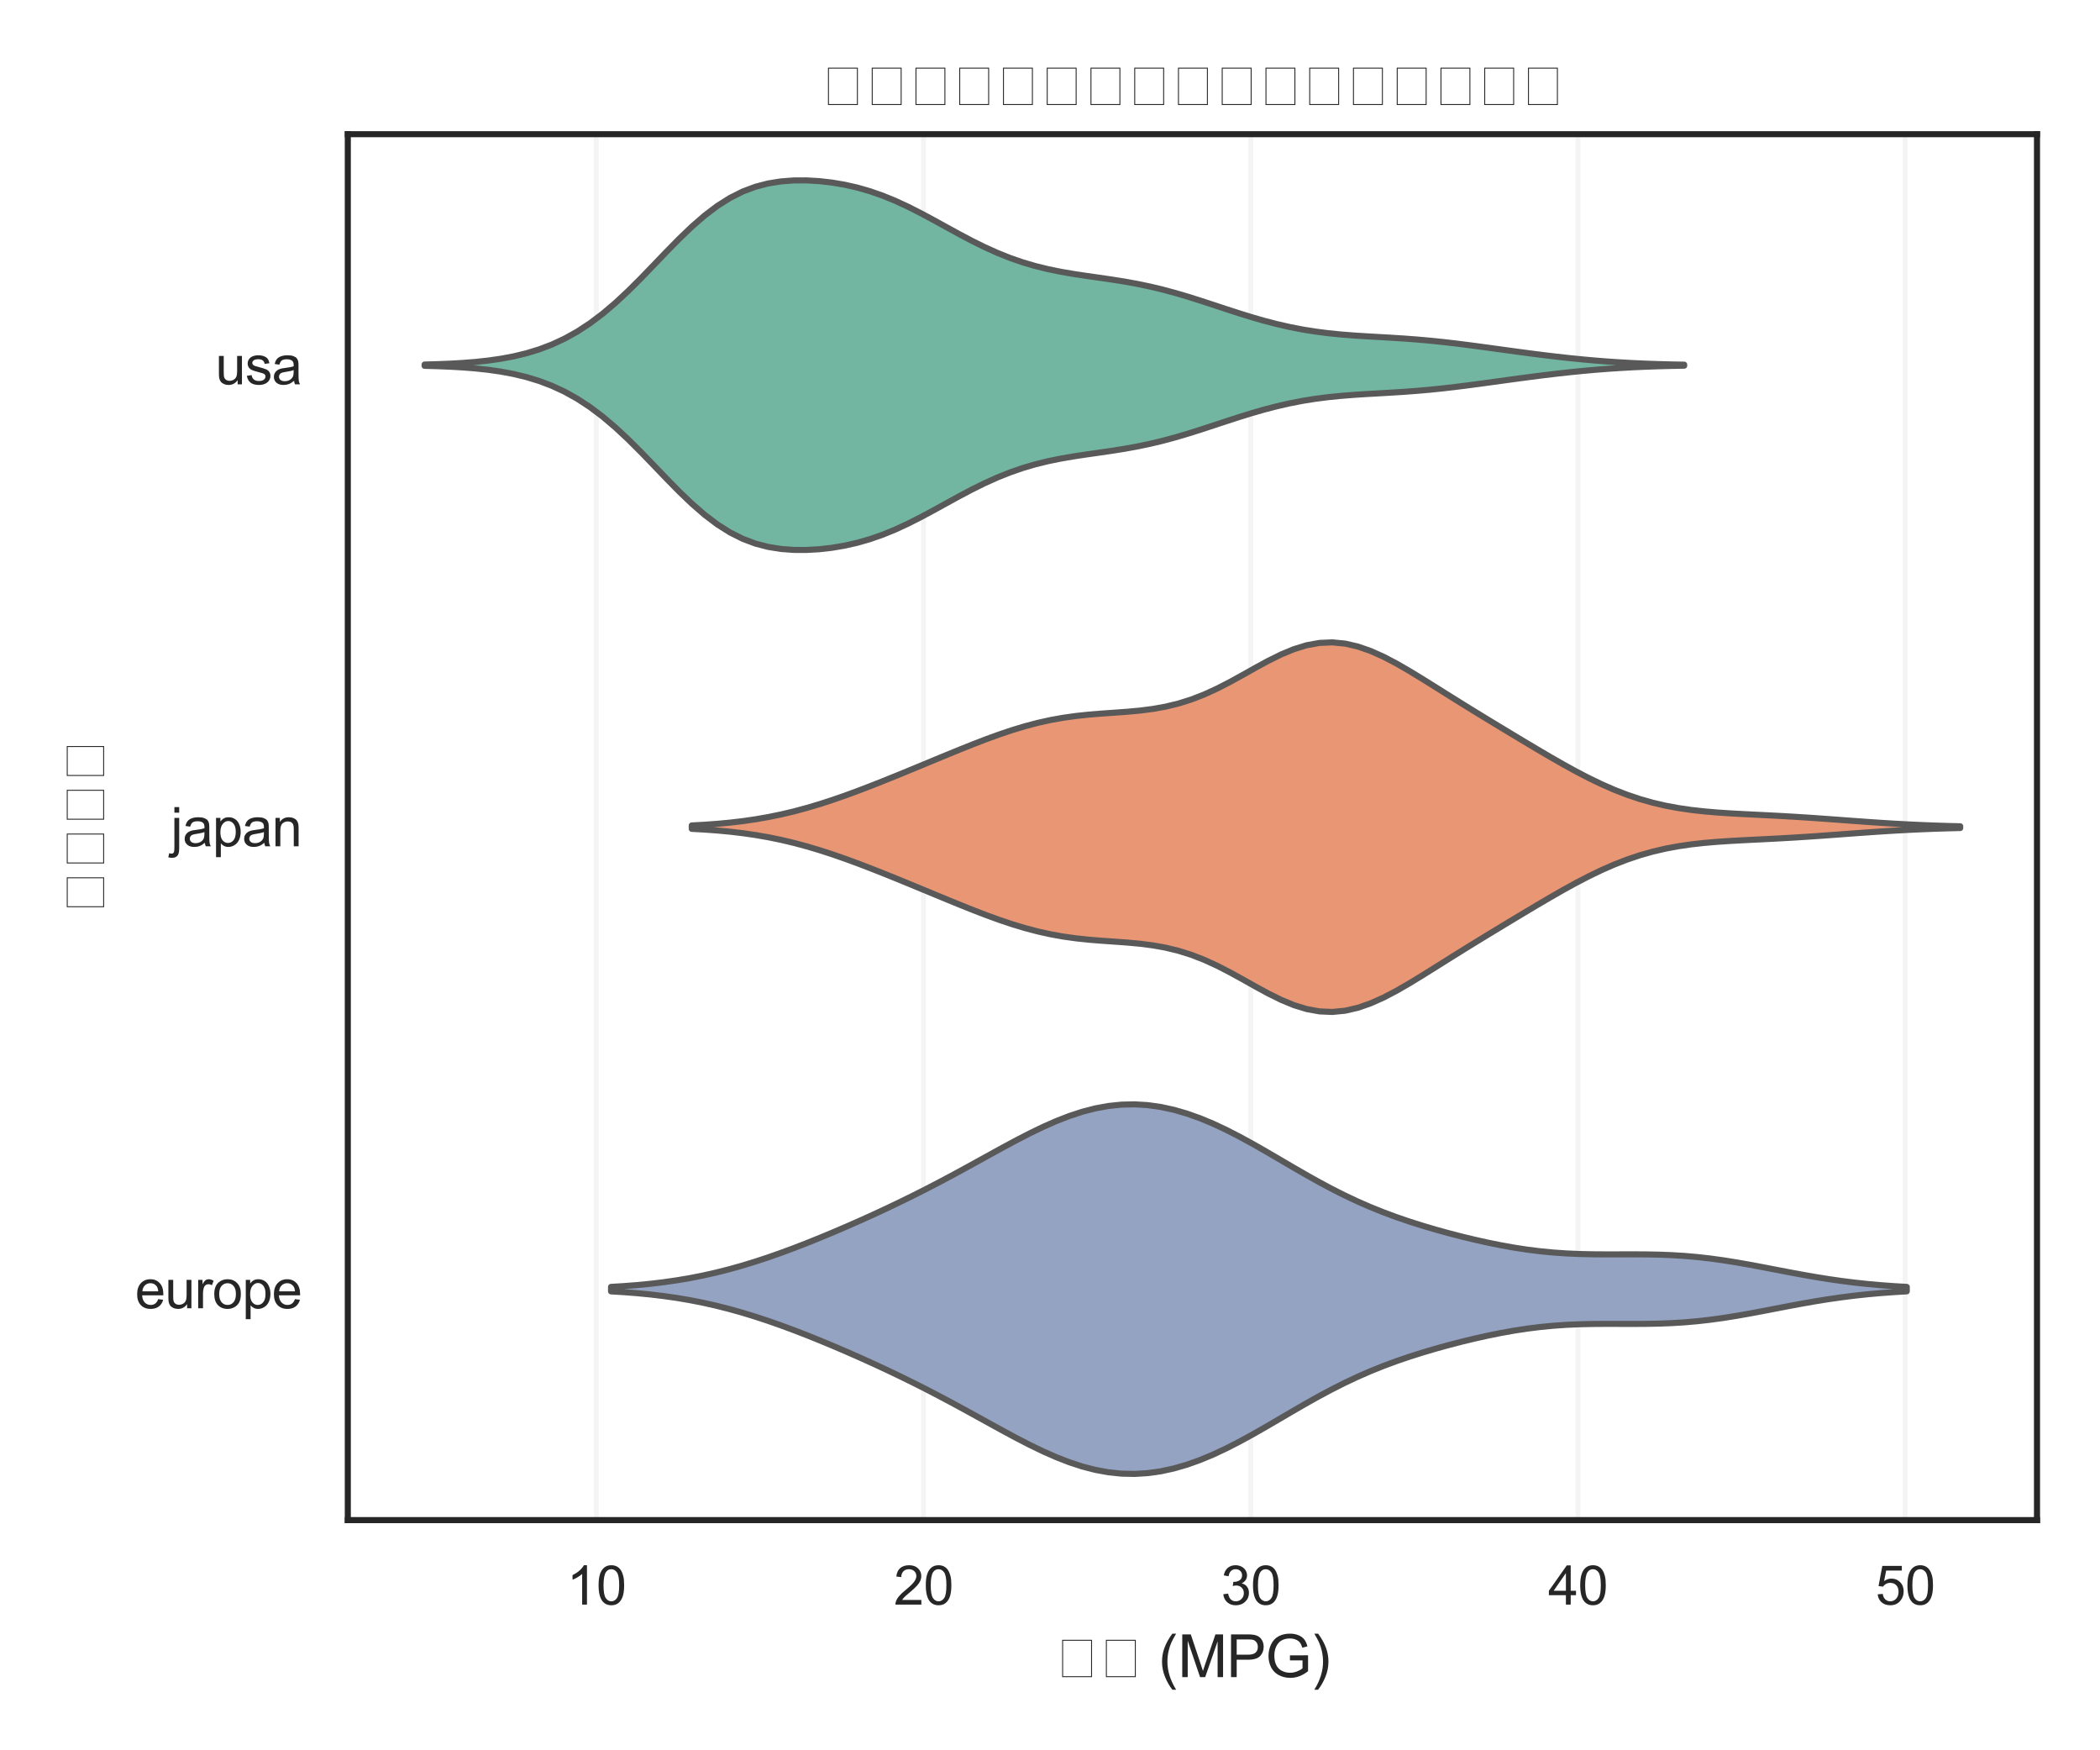 <?xml version="1.0" encoding="utf-8" standalone="no"?>
<!DOCTYPE svg PUBLIC "-//W3C//DTD SVG 1.1//EN"
  "http://www.w3.org/Graphics/SVG/1.1/DTD/svg11.dtd">
<svg xmlns:xlink="http://www.w3.org/1999/xlink" width="432pt" height="360pt" viewBox="0 0 432 360" xmlns="http://www.w3.org/2000/svg" version="1.1">
 <defs>
  <style type="text/css">*{stroke-linejoin: round; stroke-linecap: butt}</style>
 </defs>
 <g id="figure_1">
  <g id="patch_1">
   <path d="M 0 360 
L 432 360 
L 432 0 
L 0 0 
z
" style="fill: #ffffff"/>
  </g>
  <g id="axes_1">
   <g id="patch_2">
    <path d="M 71.55 312.66 
L 419.04 312.66 
L 419.04 27.6 
L 71.55 27.6 
z
" style="fill: #ffffff"/>
   </g>
   <g id="matplotlib.axis_1">
    <g id="xtick_1">
     <g id="line2d_1">
      <path d="M 122.669 312.66 
L 122.669 27.6 
" clip-path="url(#p1ea658650f)" style="fill: none; stroke: #cccccc; stroke-opacity: 0.2; stroke-linecap: round"/>
     </g>
     <g id="text_1">
      <!-- 10 -->
      <g style="fill: #262626" transform="translate(116.552 330.034) scale(0.11 -0.11)">
       <defs>
        <path id="ArialMT-31" d="M 2384 0 
L 1822 0 
L 1822 3584 
Q 1619 3391 1289 3197 
Q 959 3003 697 2906 
L 697 3450 
Q 1169 3672 1522 3987 
Q 1875 4303 2022 4600 
L 2384 4600 
L 2384 0 
z
" transform="scale(0.016)"/>
        <path id="ArialMT-30" d="M 266 2259 
Q 266 3072 433 3567 
Q 600 4063 929 4331 
Q 1259 4600 1759 4600 
Q 2128 4600 2406 4451 
Q 2684 4303 2865 4023 
Q 3047 3744 3150 3342 
Q 3253 2941 3253 2259 
Q 3253 1453 3087 958 
Q 2922 463 2592 192 
Q 2263 -78 1759 -78 
Q 1097 -78 719 397 
Q 266 969 266 2259 
z
M 844 2259 
Q 844 1131 1108 757 
Q 1372 384 1759 384 
Q 2147 384 2411 759 
Q 2675 1134 2675 2259 
Q 2675 3391 2411 3762 
Q 2147 4134 1753 4134 
Q 1366 4134 1134 3806 
Q 844 3388 844 2259 
z
" transform="scale(0.016)"/>
       </defs>
       <use xlink:href="#ArialMT-31"/>
       <use xlink:href="#ArialMT-30" transform="translate(55.615 0)"/>
      </g>
     </g>
    </g>
    <g id="xtick_2">
     <g id="line2d_2">
      <path d="M 189.981 312.66 
L 189.981 27.6 
" clip-path="url(#p1ea658650f)" style="fill: none; stroke: #cccccc; stroke-opacity: 0.2; stroke-linecap: round"/>
     </g>
     <g id="text_2">
      <!-- 20 -->
      <g style="fill: #262626" transform="translate(183.864 330.034) scale(0.11 -0.11)">
       <defs>
        <path id="ArialMT-32" d="M 3222 541 
L 3222 0 
L 194 0 
Q 188 203 259 391 
Q 375 700 629 1000 
Q 884 1300 1366 1694 
Q 2113 2306 2375 2664 
Q 2638 3022 2638 3341 
Q 2638 3675 2398 3904 
Q 2159 4134 1775 4134 
Q 1369 4134 1125 3890 
Q 881 3647 878 3216 
L 300 3275 
Q 359 3922 746 4261 
Q 1134 4600 1788 4600 
Q 2447 4600 2831 4234 
Q 3216 3869 3216 3328 
Q 3216 3053 3103 2787 
Q 2991 2522 2730 2228 
Q 2469 1934 1863 1422 
Q 1356 997 1212 845 
Q 1069 694 975 541 
L 3222 541 
z
" transform="scale(0.016)"/>
       </defs>
       <use xlink:href="#ArialMT-32"/>
       <use xlink:href="#ArialMT-30" transform="translate(55.615 0)"/>
      </g>
     </g>
    </g>
    <g id="xtick_3">
     <g id="line2d_3">
      <path d="M 257.293 312.66 
L 257.293 27.6 
" clip-path="url(#p1ea658650f)" style="fill: none; stroke: #cccccc; stroke-opacity: 0.2; stroke-linecap: round"/>
     </g>
     <g id="text_3">
      <!-- 30 -->
      <g style="fill: #262626" transform="translate(251.175 330.034) scale(0.11 -0.11)">
       <defs>
        <path id="ArialMT-33" d="M 269 1209 
L 831 1284 
Q 928 806 1161 595 
Q 1394 384 1728 384 
Q 2125 384 2398 659 
Q 2672 934 2672 1341 
Q 2672 1728 2419 1979 
Q 2166 2231 1775 2231 
Q 1616 2231 1378 2169 
L 1441 2663 
Q 1497 2656 1531 2656 
Q 1891 2656 2178 2843 
Q 2466 3031 2466 3422 
Q 2466 3731 2256 3934 
Q 2047 4138 1716 4138 
Q 1388 4138 1169 3931 
Q 950 3725 888 3313 
L 325 3413 
Q 428 3978 793 4289 
Q 1159 4600 1703 4600 
Q 2078 4600 2393 4439 
Q 2709 4278 2876 4000 
Q 3044 3722 3044 3409 
Q 3044 3113 2884 2869 
Q 2725 2625 2413 2481 
Q 2819 2388 3044 2092 
Q 3269 1797 3269 1353 
Q 3269 753 2831 336 
Q 2394 -81 1725 -81 
Q 1122 -81 723 278 
Q 325 638 269 1209 
z
" transform="scale(0.016)"/>
       </defs>
       <use xlink:href="#ArialMT-33"/>
       <use xlink:href="#ArialMT-30" transform="translate(55.615 0)"/>
      </g>
     </g>
    </g>
    <g id="xtick_4">
     <g id="line2d_4">
      <path d="M 324.604 312.66 
L 324.604 27.6 
" clip-path="url(#p1ea658650f)" style="fill: none; stroke: #cccccc; stroke-opacity: 0.2; stroke-linecap: round"/>
     </g>
     <g id="text_4">
      <!-- 40 -->
      <g style="fill: #262626" transform="translate(318.487 330.034) scale(0.11 -0.11)">
       <defs>
        <path id="ArialMT-34" d="M 2069 0 
L 2069 1097 
L 81 1097 
L 81 1613 
L 2172 4581 
L 2631 4581 
L 2631 1613 
L 3250 1613 
L 3250 1097 
L 2631 1097 
L 2631 0 
L 2069 0 
z
M 2069 1613 
L 2069 3678 
L 634 1613 
L 2069 1613 
z
" transform="scale(0.016)"/>
       </defs>
       <use xlink:href="#ArialMT-34"/>
       <use xlink:href="#ArialMT-30" transform="translate(55.615 0)"/>
      </g>
     </g>
    </g>
    <g id="xtick_5">
     <g id="line2d_5">
      <path d="M 391.916 312.66 
L 391.916 27.6 
" clip-path="url(#p1ea658650f)" style="fill: none; stroke: #cccccc; stroke-opacity: 0.2; stroke-linecap: round"/>
     </g>
     <g id="text_5">
      <!-- 50 -->
      <g style="fill: #262626" transform="translate(385.799 330.034) scale(0.11 -0.11)">
       <defs>
        <path id="ArialMT-35" d="M 266 1200 
L 856 1250 
Q 922 819 1161 601 
Q 1400 384 1738 384 
Q 2144 384 2425 690 
Q 2706 997 2706 1503 
Q 2706 1984 2436 2262 
Q 2166 2541 1728 2541 
Q 1456 2541 1237 2417 
Q 1019 2294 894 2097 
L 366 2166 
L 809 4519 
L 3088 4519 
L 3088 3981 
L 1259 3981 
L 1013 2750 
Q 1425 3038 1878 3038 
Q 2478 3038 2890 2622 
Q 3303 2206 3303 1553 
Q 3303 931 2941 478 
Q 2500 -78 1738 -78 
Q 1113 -78 717 272 
Q 322 622 266 1200 
z
" transform="scale(0.016)"/>
       </defs>
       <use xlink:href="#ArialMT-35"/>
       <use xlink:href="#ArialMT-30" transform="translate(55.615 0)"/>
      </g>
     </g>
    </g>
    <g id="text_6">
     <!-- 燃費 (MPG) -->
     <g style="fill: #262626" transform="translate(216.966 344.955) scale(0.12 -0.12)">
      <defs>
       <path id="ArialMT-71c3" d="M 800 0 
L 800 4000 
L 4000 4000 
L 4000 0 
L 800 0 
z
M 900 100 
L 3900 100 
L 3900 3900 
L 900 3900 
L 900 100 
z
" transform="scale(0.016)"/>
       <path id="ArialMT-8cbb" d="M 800 0 
L 800 4000 
L 4000 4000 
L 4000 0 
L 800 0 
z
M 900 100 
L 3900 100 
L 3900 3900 
L 900 3900 
L 900 100 
z
" transform="scale(0.016)"/>
       <path id="ArialMT-20" transform="scale(0.016)"/>
       <path id="ArialMT-28" d="M 1497 -1347 
Q 1031 -759 709 28 
Q 388 816 388 1659 
Q 388 2403 628 3084 
Q 909 3875 1497 4659 
L 1900 4659 
Q 1522 4009 1400 3731 
Q 1209 3300 1100 2831 
Q 966 2247 966 1656 
Q 966 153 1900 -1347 
L 1497 -1347 
z
" transform="scale(0.016)"/>
       <path id="ArialMT-4d" d="M 475 0 
L 475 4581 
L 1388 4581 
L 2472 1338 
Q 2622 884 2691 659 
Q 2769 909 2934 1394 
L 4031 4581 
L 4847 4581 
L 4847 0 
L 4263 0 
L 4263 3834 
L 2931 0 
L 2384 0 
L 1059 3900 
L 1059 0 
L 475 0 
z
" transform="scale(0.016)"/>
       <path id="ArialMT-50" d="M 494 0 
L 494 4581 
L 2222 4581 
Q 2678 4581 2919 4538 
Q 3256 4481 3484 4323 
Q 3713 4166 3852 3881 
Q 3991 3597 3991 3256 
Q 3991 2672 3619 2267 
Q 3247 1863 2275 1863 
L 1100 1863 
L 1100 0 
L 494 0 
z
M 1100 2403 
L 2284 2403 
Q 2872 2403 3119 2622 
Q 3366 2841 3366 3238 
Q 3366 3525 3220 3729 
Q 3075 3934 2838 4000 
Q 2684 4041 2272 4041 
L 1100 4041 
L 1100 2403 
z
" transform="scale(0.016)"/>
       <path id="ArialMT-47" d="M 2638 1797 
L 2638 2334 
L 4578 2338 
L 4578 638 
Q 4131 281 3656 101 
Q 3181 -78 2681 -78 
Q 2006 -78 1454 211 
Q 903 500 622 1047 
Q 341 1594 341 2269 
Q 341 2938 620 3517 
Q 900 4097 1425 4378 
Q 1950 4659 2634 4659 
Q 3131 4659 3532 4498 
Q 3934 4338 4162 4050 
Q 4391 3763 4509 3300 
L 3963 3150 
Q 3859 3500 3706 3700 
Q 3553 3900 3268 4020 
Q 2984 4141 2638 4141 
Q 2222 4141 1919 4014 
Q 1616 3888 1430 3681 
Q 1244 3475 1141 3228 
Q 966 2803 966 2306 
Q 966 1694 1177 1281 
Q 1388 869 1791 669 
Q 2194 469 2647 469 
Q 3041 469 3416 620 
Q 3791 772 3984 944 
L 3984 1797 
L 2638 1797 
z
" transform="scale(0.016)"/>
       <path id="ArialMT-29" d="M 791 -1347 
L 388 -1347 
Q 1322 153 1322 1656 
Q 1322 2244 1188 2822 
Q 1081 3291 891 3722 
Q 769 4003 388 4659 
L 791 4659 
Q 1378 3875 1659 3084 
Q 1900 2403 1900 1659 
Q 1900 816 1576 28 
Q 1253 -759 791 -1347 
z
" transform="scale(0.016)"/>
      </defs>
      <use xlink:href="#ArialMT-71c3"/>
      <use xlink:href="#ArialMT-8cbb" transform="translate(75 0)"/>
      <use xlink:href="#ArialMT-20" transform="translate(150 0)"/>
      <use xlink:href="#ArialMT-28" transform="translate(177.783 0)"/>
      <use xlink:href="#ArialMT-4d" transform="translate(211.084 0)"/>
      <use xlink:href="#ArialMT-50" transform="translate(294.385 0)"/>
      <use xlink:href="#ArialMT-47" transform="translate(361.084 0)"/>
      <use xlink:href="#ArialMT-29" transform="translate(438.867 0)"/>
     </g>
    </g>
   </g>
   <g id="matplotlib.axis_2">
    <g id="ytick_1">
     <g id="text_7">
      <!-- usa -->
      <g style="fill: #262626" transform="translate(44.316 79.047) scale(0.11 -0.11)">
       <defs>
        <path id="ArialMT-75" d="M 2597 0 
L 2597 488 
Q 2209 -75 1544 -75 
Q 1250 -75 995 37 
Q 741 150 617 320 
Q 494 491 444 738 
Q 409 903 409 1263 
L 409 3319 
L 972 3319 
L 972 1478 
Q 972 1038 1006 884 
Q 1059 663 1231 536 
Q 1403 409 1656 409 
Q 1909 409 2131 539 
Q 2353 669 2445 892 
Q 2538 1116 2538 1541 
L 2538 3319 
L 3100 3319 
L 3100 0 
L 2597 0 
z
" transform="scale(0.016)"/>
        <path id="ArialMT-73" d="M 197 991 
L 753 1078 
Q 800 744 1014 566 
Q 1228 388 1613 388 
Q 2000 388 2187 545 
Q 2375 703 2375 916 
Q 2375 1106 2209 1216 
Q 2094 1291 1634 1406 
Q 1016 1563 777 1677 
Q 538 1791 414 1992 
Q 291 2194 291 2438 
Q 291 2659 392 2848 
Q 494 3038 669 3163 
Q 800 3259 1026 3326 
Q 1253 3394 1513 3394 
Q 1903 3394 2198 3281 
Q 2494 3169 2634 2976 
Q 2775 2784 2828 2463 
L 2278 2388 
Q 2241 2644 2061 2787 
Q 1881 2931 1553 2931 
Q 1166 2931 1000 2803 
Q 834 2675 834 2503 
Q 834 2394 903 2306 
Q 972 2216 1119 2156 
Q 1203 2125 1616 2013 
Q 2213 1853 2448 1751 
Q 2684 1650 2818 1456 
Q 2953 1263 2953 975 
Q 2953 694 2789 445 
Q 2625 197 2315 61 
Q 2006 -75 1616 -75 
Q 969 -75 630 194 
Q 291 463 197 991 
z
" transform="scale(0.016)"/>
        <path id="ArialMT-61" d="M 2588 409 
Q 2275 144 1986 34 
Q 1697 -75 1366 -75 
Q 819 -75 525 192 
Q 231 459 231 875 
Q 231 1119 342 1320 
Q 453 1522 633 1644 
Q 813 1766 1038 1828 
Q 1203 1872 1538 1913 
Q 2219 1994 2541 2106 
Q 2544 2222 2544 2253 
Q 2544 2597 2384 2738 
Q 2169 2928 1744 2928 
Q 1347 2928 1158 2789 
Q 969 2650 878 2297 
L 328 2372 
Q 403 2725 575 2942 
Q 747 3159 1072 3276 
Q 1397 3394 1825 3394 
Q 2250 3394 2515 3294 
Q 2781 3194 2906 3042 
Q 3031 2891 3081 2659 
Q 3109 2516 3109 2141 
L 3109 1391 
Q 3109 606 3145 398 
Q 3181 191 3288 0 
L 2700 0 
Q 2613 175 2588 409 
z
M 2541 1666 
Q 2234 1541 1622 1453 
Q 1275 1403 1131 1340 
Q 988 1278 909 1158 
Q 831 1038 831 891 
Q 831 666 1001 516 
Q 1172 366 1500 366 
Q 1825 366 2078 508 
Q 2331 650 2450 897 
Q 2541 1088 2541 1459 
L 2541 1666 
z
" transform="scale(0.016)"/>
       </defs>
       <use xlink:href="#ArialMT-75"/>
       <use xlink:href="#ArialMT-73" transform="translate(55.615 0)"/>
       <use xlink:href="#ArialMT-61" transform="translate(105.615 0)"/>
      </g>
     </g>
    </g>
    <g id="ytick_2">
     <g id="text_8">
      <!-- japan -->
      <g style="fill: #262626" transform="translate(35.138 174.067) scale(0.11 -0.11)">
       <defs>
        <path id="ArialMT-6a" d="M 419 3928 
L 419 4581 
L 981 4581 
L 981 3928 
L 419 3928 
z
M -294 -1288 
L -188 -809 
Q -19 -853 78 -853 
Q 250 -853 334 -739 
Q 419 -625 419 -169 
L 419 3319 
L 981 3319 
L 981 -181 
Q 981 -794 822 -1034 
Q 619 -1347 147 -1347 
Q -81 -1347 -294 -1288 
z
" transform="scale(0.016)"/>
        <path id="ArialMT-70" d="M 422 -1272 
L 422 3319 
L 934 3319 
L 934 2888 
Q 1116 3141 1344 3267 
Q 1572 3394 1897 3394 
Q 2322 3394 2647 3175 
Q 2972 2956 3137 2557 
Q 3303 2159 3303 1684 
Q 3303 1175 3120 767 
Q 2938 359 2589 142 
Q 2241 -75 1856 -75 
Q 1575 -75 1351 44 
Q 1128 163 984 344 
L 984 -1272 
L 422 -1272 
z
M 931 1641 
Q 931 1000 1190 694 
Q 1450 388 1819 388 
Q 2194 388 2461 705 
Q 2728 1022 2728 1688 
Q 2728 2322 2467 2637 
Q 2206 2953 1844 2953 
Q 1484 2953 1207 2617 
Q 931 2281 931 1641 
z
" transform="scale(0.016)"/>
        <path id="ArialMT-6e" d="M 422 0 
L 422 3319 
L 928 3319 
L 928 2847 
Q 1294 3394 1984 3394 
Q 2284 3394 2536 3286 
Q 2788 3178 2913 3003 
Q 3038 2828 3088 2588 
Q 3119 2431 3119 2041 
L 3119 0 
L 2556 0 
L 2556 2019 
Q 2556 2363 2490 2533 
Q 2425 2703 2258 2804 
Q 2091 2906 1866 2906 
Q 1506 2906 1245 2678 
Q 984 2450 984 1813 
L 984 0 
L 422 0 
z
" transform="scale(0.016)"/>
       </defs>
       <use xlink:href="#ArialMT-6a"/>
       <use xlink:href="#ArialMT-61" transform="translate(22.217 0)"/>
       <use xlink:href="#ArialMT-70" transform="translate(77.832 0)"/>
       <use xlink:href="#ArialMT-61" transform="translate(133.447 0)"/>
       <use xlink:href="#ArialMT-6e" transform="translate(189.062 0)"/>
      </g>
     </g>
    </g>
    <g id="ytick_3">
     <g id="text_9">
      <!-- europe -->
      <g style="fill: #262626" transform="translate(27.802 269.087) scale(0.11 -0.11)">
       <defs>
        <path id="ArialMT-65" d="M 2694 1069 
L 3275 997 
Q 3138 488 2766 206 
Q 2394 -75 1816 -75 
Q 1088 -75 661 373 
Q 234 822 234 1631 
Q 234 2469 665 2931 
Q 1097 3394 1784 3394 
Q 2450 3394 2872 2941 
Q 3294 2488 3294 1666 
Q 3294 1616 3291 1516 
L 816 1516 
Q 847 969 1125 678 
Q 1403 388 1819 388 
Q 2128 388 2347 550 
Q 2566 713 2694 1069 
z
M 847 1978 
L 2700 1978 
Q 2663 2397 2488 2606 
Q 2219 2931 1791 2931 
Q 1403 2931 1139 2672 
Q 875 2413 847 1978 
z
" transform="scale(0.016)"/>
        <path id="ArialMT-72" d="M 416 0 
L 416 3319 
L 922 3319 
L 922 2816 
Q 1116 3169 1280 3281 
Q 1444 3394 1641 3394 
Q 1925 3394 2219 3213 
L 2025 2691 
Q 1819 2813 1613 2813 
Q 1428 2813 1281 2702 
Q 1134 2591 1072 2394 
Q 978 2094 978 1738 
L 978 0 
L 416 0 
z
" transform="scale(0.016)"/>
        <path id="ArialMT-6f" d="M 213 1659 
Q 213 2581 725 3025 
Q 1153 3394 1769 3394 
Q 2453 3394 2887 2945 
Q 3322 2497 3322 1706 
Q 3322 1066 3130 698 
Q 2938 331 2570 128 
Q 2203 -75 1769 -75 
Q 1072 -75 642 372 
Q 213 819 213 1659 
z
M 791 1659 
Q 791 1022 1069 705 
Q 1347 388 1769 388 
Q 2188 388 2466 706 
Q 2744 1025 2744 1678 
Q 2744 2294 2464 2611 
Q 2184 2928 1769 2928 
Q 1347 2928 1069 2612 
Q 791 2297 791 1659 
z
" transform="scale(0.016)"/>
       </defs>
       <use xlink:href="#ArialMT-65"/>
       <use xlink:href="#ArialMT-75" transform="translate(55.615 0)"/>
       <use xlink:href="#ArialMT-72" transform="translate(111.23 0)"/>
       <use xlink:href="#ArialMT-6f" transform="translate(144.531 0)"/>
       <use xlink:href="#ArialMT-70" transform="translate(200.146 0)"/>
       <use xlink:href="#ArialMT-65" transform="translate(255.762 0)"/>
      </g>
     </g>
    </g>
    <g id="text_10">
     <!-- 生産地域 -->
     <g style="fill: #262626" transform="translate(21.417 188.13) rotate(-90) scale(0.12 -0.12)">
      <defs>
       <path id="ArialMT-751f" d="M 800 0 
L 800 4000 
L 4000 4000 
L 4000 0 
L 800 0 
z
M 900 100 
L 3900 100 
L 3900 3900 
L 900 3900 
L 900 100 
z
" transform="scale(0.016)"/>
       <path id="ArialMT-7523" d="M 800 0 
L 800 4000 
L 4000 4000 
L 4000 0 
L 800 0 
z
M 900 100 
L 3900 100 
L 3900 3900 
L 900 3900 
L 900 100 
z
" transform="scale(0.016)"/>
       <path id="ArialMT-5730" d="M 800 0 
L 800 4000 
L 4000 4000 
L 4000 0 
L 800 0 
z
M 900 100 
L 3900 100 
L 3900 3900 
L 900 3900 
L 900 100 
z
" transform="scale(0.016)"/>
       <path id="ArialMT-57df" d="M 800 0 
L 800 4000 
L 4000 4000 
L 4000 0 
L 800 0 
z
M 900 100 
L 3900 100 
L 3900 3900 
L 900 3900 
L 900 100 
z
" transform="scale(0.016)"/>
      </defs>
      <use xlink:href="#ArialMT-751f"/>
      <use xlink:href="#ArialMT-7523" transform="translate(75 0)"/>
      <use xlink:href="#ArialMT-5730" transform="translate(150 0)"/>
      <use xlink:href="#ArialMT-57df" transform="translate(225 0)"/>
     </g>
    </g>
   </g>
   <g id="FillBetweenPolyCollection_1">
    <defs>
     <path id="m0b9066ff8a" d="M 87.345 -284.757 
L 87.345 -285.023 
L 89.962 -285.096 
L 92.58 -285.201 
L 95.197 -285.351 
L 97.815 -285.558 
L 100.432 -285.84 
L 103.049 -286.215 
L 105.667 -286.706 
L 108.284 -287.337 
L 110.901 -288.135 
L 113.519 -289.128 
L 116.136 -290.341 
L 118.754 -291.797 
L 121.371 -293.51 
L 123.988 -295.483 
L 126.606 -297.704 
L 129.223 -300.143 
L 131.841 -302.75 
L 134.458 -305.46 
L 137.075 -308.19 
L 139.693 -310.854 
L 142.31 -313.364 
L 144.927 -315.642 
L 147.545 -317.628 
L 150.162 -319.285 
L 152.78 -320.6 
L 155.397 -321.585 
L 158.014 -322.267 
L 160.632 -322.687 
L 163.249 -322.885 
L 165.866 -322.898 
L 168.484 -322.75 
L 171.101 -322.455 
L 173.719 -322.015 
L 176.336 -321.423 
L 178.953 -320.672 
L 181.571 -319.759 
L 184.188 -318.689 
L 186.806 -317.477 
L 189.423 -316.15 
L 192.04 -314.745 
L 194.658 -313.304 
L 197.275 -311.871 
L 199.892 -310.488 
L 202.51 -309.191 
L 205.127 -308.009 
L 207.745 -306.959 
L 210.362 -306.051 
L 212.979 -305.281 
L 215.597 -304.638 
L 218.214 -304.105 
L 220.832 -303.655 
L 223.449 -303.259 
L 226.066 -302.886 
L 228.684 -302.506 
L 231.301 -302.091 
L 233.918 -301.618 
L 236.536 -301.072 
L 239.153 -300.447 
L 241.771 -299.742 
L 244.388 -298.97 
L 247.005 -298.145 
L 249.623 -297.288 
L 252.24 -296.424 
L 254.858 -295.576 
L 257.475 -294.766 
L 260.092 -294.013 
L 262.71 -293.333 
L 265.327 -292.736 
L 267.944 -292.227 
L 270.562 -291.808 
L 273.179 -291.472 
L 275.797 -291.208 
L 278.414 -291.001 
L 281.031 -290.832 
L 283.649 -290.682 
L 286.266 -290.531 
L 288.884 -290.363 
L 291.501 -290.167 
L 294.118 -289.936 
L 296.736 -289.668 
L 299.353 -289.367 
L 301.97 -289.039 
L 304.588 -288.692 
L 307.205 -288.335 
L 309.823 -287.975 
L 312.44 -287.619 
L 315.057 -287.272 
L 317.675 -286.941 
L 320.292 -286.629 
L 322.909 -286.34 
L 325.527 -286.077 
L 328.144 -285.842 
L 330.762 -285.637 
L 333.379 -285.463 
L 335.996 -285.318 
L 338.614 -285.202 
L 341.231 -285.112 
L 343.849 -285.043 
L 346.466 -284.993 
L 346.466 -284.787 
L 346.466 -284.787 
L 343.849 -284.737 
L 341.231 -284.668 
L 338.614 -284.578 
L 335.996 -284.462 
L 333.379 -284.317 
L 330.762 -284.143 
L 328.144 -283.938 
L 325.527 -283.703 
L 322.909 -283.44 
L 320.292 -283.151 
L 317.675 -282.839 
L 315.057 -282.508 
L 312.44 -282.161 
L 309.823 -281.805 
L 307.205 -281.445 
L 304.588 -281.088 
L 301.97 -280.741 
L 299.353 -280.413 
L 296.736 -280.112 
L 294.118 -279.844 
L 291.501 -279.613 
L 288.884 -279.417 
L 286.266 -279.249 
L 283.649 -279.098 
L 281.031 -278.948 
L 278.414 -278.779 
L 275.797 -278.572 
L 273.179 -278.308 
L 270.562 -277.972 
L 267.944 -277.553 
L 265.327 -277.044 
L 262.71 -276.447 
L 260.092 -275.767 
L 257.475 -275.014 
L 254.858 -274.204 
L 252.24 -273.356 
L 249.623 -272.492 
L 247.005 -271.635 
L 244.388 -270.81 
L 241.771 -270.038 
L 239.153 -269.333 
L 236.536 -268.708 
L 233.918 -268.162 
L 231.301 -267.689 
L 228.684 -267.274 
L 226.066 -266.894 
L 223.449 -266.521 
L 220.832 -266.125 
L 218.214 -265.675 
L 215.597 -265.142 
L 212.979 -264.499 
L 210.362 -263.729 
L 207.745 -262.821 
L 205.127 -261.771 
L 202.51 -260.589 
L 199.892 -259.292 
L 197.275 -257.909 
L 194.658 -256.476 
L 192.04 -255.035 
L 189.423 -253.63 
L 186.806 -252.303 
L 184.188 -251.091 
L 181.571 -250.021 
L 178.953 -249.108 
L 176.336 -248.357 
L 173.719 -247.765 
L 171.101 -247.325 
L 168.484 -247.03 
L 165.866 -246.882 
L 163.249 -246.895 
L 160.632 -247.093 
L 158.014 -247.513 
L 155.397 -248.195 
L 152.78 -249.18 
L 150.162 -250.495 
L 147.545 -252.152 
L 144.927 -254.138 
L 142.31 -256.416 
L 139.693 -258.926 
L 137.075 -261.59 
L 134.458 -264.32 
L 131.841 -267.03 
L 129.223 -269.637 
L 126.606 -272.076 
L 123.988 -274.297 
L 121.371 -276.27 
L 118.754 -277.983 
L 116.136 -279.439 
L 113.519 -280.652 
L 110.901 -281.645 
L 108.284 -282.443 
L 105.667 -283.074 
L 103.049 -283.565 
L 100.432 -283.94 
L 97.815 -284.222 
L 95.197 -284.429 
L 92.58 -284.579 
L 89.962 -284.684 
L 87.345 -284.757 
z
" style="stroke: #595959; stroke-width: 1.25"/>
    </defs>
    <g clip-path="url(#p1ea658650f)">
     <use xlink:href="#m0b9066ff8a" x="0" y="360" style="fill: #72b6a1; stroke: #595959; stroke-width: 1.25"/>
    </g>
   </g>
   <g id="FillBetweenPolyCollection_2">
    <defs>
     <path id="m123d2119eb" d="M 142.303 -189.519 
L 142.303 -190.221 
L 144.939 -190.367 
L 147.575 -190.558 
L 150.211 -190.805 
L 152.847 -191.116 
L 155.482 -191.499 
L 158.118 -191.96 
L 160.754 -192.503 
L 163.39 -193.13 
L 166.025 -193.839 
L 168.661 -194.625 
L 171.297 -195.481 
L 173.933 -196.399 
L 176.568 -197.368 
L 179.204 -198.379 
L 181.84 -199.42 
L 184.476 -200.485 
L 187.112 -201.566 
L 189.747 -202.657 
L 192.383 -203.75 
L 195.019 -204.839 
L 197.655 -205.916 
L 200.29 -206.968 
L 202.926 -207.981 
L 205.562 -208.939 
L 208.198 -209.825 
L 210.834 -210.622 
L 213.469 -211.318 
L 216.105 -211.902 
L 218.741 -212.375 
L 221.377 -212.742 
L 224.012 -213.02 
L 226.648 -213.234 
L 229.284 -213.417 
L 231.92 -213.609 
L 234.556 -213.852 
L 237.191 -214.192 
L 239.827 -214.666 
L 242.463 -215.308 
L 245.099 -216.139 
L 247.734 -217.163 
L 250.37 -218.369 
L 253.006 -219.723 
L 255.642 -221.174 
L 258.277 -222.656 
L 260.913 -224.089 
L 263.549 -225.391 
L 266.185 -226.482 
L 268.821 -227.291 
L 271.456 -227.766 
L 274.092 -227.878 
L 276.728 -227.621 
L 279.364 -227.012 
L 281.999 -226.091 
L 284.635 -224.91 
L 287.271 -223.529 
L 289.907 -222.008 
L 292.543 -220.403 
L 295.178 -218.756 
L 297.814 -217.101 
L 300.45 -215.455 
L 303.086 -213.825 
L 305.721 -212.213 
L 308.357 -210.612 
L 310.993 -209.021 
L 313.629 -207.437 
L 316.264 -205.866 
L 318.9 -204.318 
L 321.536 -202.809 
L 324.172 -201.357 
L 326.808 -199.985 
L 329.443 -198.713 
L 332.079 -197.559 
L 334.715 -196.535 
L 337.351 -195.649 
L 339.986 -194.901 
L 342.622 -194.287 
L 345.258 -193.796 
L 347.894 -193.412 
L 350.53 -193.117 
L 353.165 -192.891 
L 355.801 -192.714 
L 358.437 -192.568 
L 361.073 -192.436 
L 363.708 -192.306 
L 366.344 -192.168 
L 368.98 -192.017 
L 371.616 -191.85 
L 374.251 -191.67 
L 376.887 -191.48 
L 379.523 -191.285 
L 382.159 -191.091 
L 384.795 -190.903 
L 387.43 -190.727 
L 390.066 -190.567 
L 392.702 -190.425 
L 395.338 -190.303 
L 397.973 -190.2 
L 400.609 -190.117 
L 403.245 -190.05 
L 403.245 -189.69 
L 403.245 -189.69 
L 400.609 -189.623 
L 397.973 -189.54 
L 395.338 -189.437 
L 392.702 -189.315 
L 390.066 -189.173 
L 387.43 -189.013 
L 384.795 -188.837 
L 382.159 -188.649 
L 379.523 -188.455 
L 376.887 -188.26 
L 374.251 -188.07 
L 371.616 -187.89 
L 368.98 -187.723 
L 366.344 -187.572 
L 363.708 -187.434 
L 361.073 -187.304 
L 358.437 -187.172 
L 355.801 -187.026 
L 353.165 -186.849 
L 350.53 -186.623 
L 347.894 -186.328 
L 345.258 -185.944 
L 342.622 -185.453 
L 339.986 -184.839 
L 337.351 -184.091 
L 334.715 -183.205 
L 332.079 -182.181 
L 329.443 -181.027 
L 326.808 -179.755 
L 324.172 -178.383 
L 321.536 -176.931 
L 318.9 -175.422 
L 316.264 -173.874 
L 313.629 -172.303 
L 310.993 -170.719 
L 308.357 -169.128 
L 305.721 -167.527 
L 303.086 -165.915 
L 300.45 -164.285 
L 297.814 -162.639 
L 295.178 -160.984 
L 292.543 -159.337 
L 289.907 -157.732 
L 287.271 -156.211 
L 284.635 -154.83 
L 281.999 -153.649 
L 279.364 -152.728 
L 276.728 -152.119 
L 274.092 -151.862 
L 271.456 -151.974 
L 268.821 -152.449 
L 266.185 -153.258 
L 263.549 -154.349 
L 260.913 -155.651 
L 258.277 -157.084 
L 255.642 -158.566 
L 253.006 -160.017 
L 250.37 -161.371 
L 247.734 -162.577 
L 245.099 -163.601 
L 242.463 -164.432 
L 239.827 -165.074 
L 237.191 -165.548 
L 234.556 -165.888 
L 231.92 -166.131 
L 229.284 -166.323 
L 226.648 -166.506 
L 224.012 -166.72 
L 221.377 -166.998 
L 218.741 -167.365 
L 216.105 -167.838 
L 213.469 -168.422 
L 210.834 -169.118 
L 208.198 -169.915 
L 205.562 -170.801 
L 202.926 -171.759 
L 200.29 -172.772 
L 197.655 -173.824 
L 195.019 -174.901 
L 192.383 -175.99 
L 189.747 -177.083 
L 187.112 -178.174 
L 184.476 -179.255 
L 181.84 -180.32 
L 179.204 -181.361 
L 176.568 -182.372 
L 173.933 -183.341 
L 171.297 -184.259 
L 168.661 -185.115 
L 166.025 -185.901 
L 163.39 -186.61 
L 160.754 -187.237 
L 158.118 -187.78 
L 155.482 -188.241 
L 152.847 -188.624 
L 150.211 -188.935 
L 147.575 -189.182 
L 144.939 -189.373 
L 142.303 -189.519 
z
" style="stroke: #595959; stroke-width: 1.25"/>
    </defs>
    <g clip-path="url(#p1ea658650f)">
     <use xlink:href="#m123d2119eb" x="0" y="360" style="fill: #e99675; stroke: #595959; stroke-width: 1.25"/>
    </g>
   </g>
   <g id="FillBetweenPolyCollection_3">
    <defs>
     <path id="m8be01478f3" d="M 125.701 -94.387 
L 125.701 -95.313 
L 128.394 -95.478 
L 131.086 -95.687 
L 133.778 -95.948 
L 136.471 -96.268 
L 139.163 -96.652 
L 141.856 -97.106 
L 144.548 -97.634 
L 147.24 -98.238 
L 149.933 -98.917 
L 152.625 -99.669 
L 155.318 -100.492 
L 158.01 -101.379 
L 160.702 -102.325 
L 163.395 -103.324 
L 166.087 -104.368 
L 168.78 -105.454 
L 171.472 -106.575 
L 174.164 -107.729 
L 176.857 -108.915 
L 179.549 -110.132 
L 182.242 -111.381 
L 184.934 -112.665 
L 187.626 -113.984 
L 190.319 -115.341 
L 193.011 -116.736 
L 195.704 -118.166 
L 198.396 -119.626 
L 201.089 -121.107 
L 203.781 -122.594 
L 206.473 -124.071 
L 209.166 -125.516 
L 211.858 -126.903 
L 214.551 -128.206 
L 217.243 -129.395 
L 219.935 -130.444 
L 222.628 -131.328 
L 225.32 -132.025 
L 228.013 -132.519 
L 230.705 -132.799 
L 233.397 -132.858 
L 236.09 -132.697 
L 238.782 -132.32 
L 241.475 -131.736 
L 244.167 -130.957 
L 246.859 -129.998 
L 249.552 -128.877 
L 252.244 -127.616 
L 254.937 -126.237 
L 257.629 -124.767 
L 260.322 -123.232 
L 263.014 -121.661 
L 265.706 -120.083 
L 268.399 -118.525 
L 271.091 -117.013 
L 273.784 -115.567 
L 276.476 -114.203 
L 279.168 -112.93 
L 281.861 -111.752 
L 284.553 -110.667 
L 287.246 -109.668 
L 289.938 -108.748 
L 292.63 -107.894 
L 295.323 -107.099 
L 298.015 -106.355 
L 300.708 -105.658 
L 303.4 -105.009 
L 306.092 -104.409 
L 308.785 -103.865 
L 311.477 -103.383 
L 314.17 -102.972 
L 316.862 -102.636 
L 319.554 -102.376 
L 322.247 -102.192 
L 324.939 -102.075 
L 327.632 -102.015 
L 330.324 -101.997 
L 333.017 -102.001 
L 335.709 -102.007 
L 338.401 -101.995 
L 341.094 -101.947 
L 343.786 -101.846 
L 346.479 -101.682 
L 349.171 -101.447 
L 351.863 -101.142 
L 354.556 -100.771 
L 357.248 -100.341 
L 359.941 -99.867 
L 362.633 -99.363 
L 365.325 -98.844 
L 368.018 -98.327 
L 370.71 -97.827 
L 373.403 -97.356 
L 376.095 -96.924 
L 378.787 -96.536 
L 381.48 -96.197 
L 384.172 -95.907 
L 386.865 -95.665 
L 389.557 -95.467 
L 392.25 -95.309 
L 392.25 -94.391 
L 392.25 -94.391 
L 389.557 -94.233 
L 386.865 -94.035 
L 384.172 -93.793 
L 381.48 -93.503 
L 378.787 -93.164 
L 376.095 -92.776 
L 373.403 -92.344 
L 370.71 -91.873 
L 368.018 -91.373 
L 365.325 -90.856 
L 362.633 -90.337 
L 359.941 -89.833 
L 357.248 -89.359 
L 354.556 -88.929 
L 351.863 -88.558 
L 349.171 -88.253 
L 346.479 -88.018 
L 343.786 -87.854 
L 341.094 -87.753 
L 338.401 -87.705 
L 335.709 -87.693 
L 333.017 -87.699 
L 330.324 -87.703 
L 327.632 -87.685 
L 324.939 -87.625 
L 322.247 -87.508 
L 319.554 -87.324 
L 316.862 -87.064 
L 314.17 -86.728 
L 311.477 -86.317 
L 308.785 -85.835 
L 306.092 -85.291 
L 303.4 -84.691 
L 300.708 -84.042 
L 298.015 -83.345 
L 295.323 -82.601 
L 292.63 -81.806 
L 289.938 -80.952 
L 287.246 -80.032 
L 284.553 -79.033 
L 281.861 -77.948 
L 279.168 -76.77 
L 276.476 -75.497 
L 273.784 -74.133 
L 271.091 -72.687 
L 268.399 -71.175 
L 265.706 -69.617 
L 263.014 -68.039 
L 260.322 -66.468 
L 257.629 -64.933 
L 254.937 -63.463 
L 252.244 -62.084 
L 249.552 -60.823 
L 246.859 -59.702 
L 244.167 -58.743 
L 241.475 -57.964 
L 238.782 -57.38 
L 236.09 -57.003 
L 233.397 -56.842 
L 230.705 -56.901 
L 228.013 -57.181 
L 225.32 -57.675 
L 222.628 -58.372 
L 219.935 -59.256 
L 217.243 -60.305 
L 214.551 -61.494 
L 211.858 -62.797 
L 209.166 -64.184 
L 206.473 -65.629 
L 203.781 -67.106 
L 201.089 -68.593 
L 198.396 -70.074 
L 195.704 -71.534 
L 193.011 -72.964 
L 190.319 -74.359 
L 187.626 -75.716 
L 184.934 -77.035 
L 182.242 -78.319 
L 179.549 -79.568 
L 176.857 -80.785 
L 174.164 -81.971 
L 171.472 -83.125 
L 168.78 -84.246 
L 166.087 -85.332 
L 163.395 -86.376 
L 160.702 -87.375 
L 158.01 -88.321 
L 155.318 -89.208 
L 152.625 -90.031 
L 149.933 -90.783 
L 147.24 -91.462 
L 144.548 -92.066 
L 141.856 -92.594 
L 139.163 -93.048 
L 136.471 -93.432 
L 133.778 -93.752 
L 131.086 -94.013 
L 128.394 -94.222 
L 125.701 -94.387 
z
" style="stroke: #595959; stroke-width: 1.25"/>
    </defs>
    <g clip-path="url(#p1ea658650f)">
     <use xlink:href="#m8be01478f3" x="0" y="360" style="fill: #95a3c3; stroke: #595959; stroke-width: 1.25"/>
    </g>
   </g>
   <g id="patch_3">
    <path d="M 71.55 312.66 
L 71.55 27.6 
" style="fill: none; stroke: #262626; stroke-width: 1.25; stroke-linejoin: miter; stroke-linecap: square"/>
   </g>
   <g id="patch_4">
    <path d="M 419.04 312.66 
L 419.04 27.6 
" style="fill: none; stroke: #262626; stroke-width: 1.25; stroke-linejoin: miter; stroke-linecap: square"/>
   </g>
   <g id="patch_5">
    <path d="M 71.55 312.66 
L 419.04 312.66 
" style="fill: none; stroke: #262626; stroke-width: 1.25; stroke-linejoin: miter; stroke-linecap: square"/>
   </g>
   <g id="patch_6">
    <path d="M 71.55 27.6 
L 419.04 27.6 
" style="fill: none; stroke: #262626; stroke-width: 1.25; stroke-linejoin: miter; stroke-linecap: square"/>
   </g>
   <g id="text_11">
    <!-- 地域別燃費のリッジライン風プロット -->
    <g style="fill: #262626" transform="translate(168.795 21.6) scale(0.12 -0.12)">
     <defs>
      <path id="ArialMT-5225" d="M 800 0 
L 800 4000 
L 4000 4000 
L 4000 0 
L 800 0 
z
M 900 100 
L 3900 100 
L 3900 3900 
L 900 3900 
L 900 100 
z
" transform="scale(0.016)"/>
      <path id="ArialMT-306e" d="M 800 0 
L 800 4000 
L 4000 4000 
L 4000 0 
L 800 0 
z
M 900 100 
L 3900 100 
L 3900 3900 
L 900 3900 
L 900 100 
z
" transform="scale(0.016)"/>
      <path id="ArialMT-30ea" d="M 800 0 
L 800 4000 
L 4000 4000 
L 4000 0 
L 800 0 
z
M 900 100 
L 3900 100 
L 3900 3900 
L 900 3900 
L 900 100 
z
" transform="scale(0.016)"/>
      <path id="ArialMT-30c3" d="M 800 0 
L 800 4000 
L 4000 4000 
L 4000 0 
L 800 0 
z
M 900 100 
L 3900 100 
L 3900 3900 
L 900 3900 
L 900 100 
z
" transform="scale(0.016)"/>
      <path id="ArialMT-30b8" d="M 800 0 
L 800 4000 
L 4000 4000 
L 4000 0 
L 800 0 
z
M 900 100 
L 3900 100 
L 3900 3900 
L 900 3900 
L 900 100 
z
" transform="scale(0.016)"/>
      <path id="ArialMT-30e9" d="M 800 0 
L 800 4000 
L 4000 4000 
L 4000 0 
L 800 0 
z
M 900 100 
L 3900 100 
L 3900 3900 
L 900 3900 
L 900 100 
z
" transform="scale(0.016)"/>
      <path id="ArialMT-30a4" d="M 800 0 
L 800 4000 
L 4000 4000 
L 4000 0 
L 800 0 
z
M 900 100 
L 3900 100 
L 3900 3900 
L 900 3900 
L 900 100 
z
" transform="scale(0.016)"/>
      <path id="ArialMT-30f3" d="M 800 0 
L 800 4000 
L 4000 4000 
L 4000 0 
L 800 0 
z
M 900 100 
L 3900 100 
L 3900 3900 
L 900 3900 
L 900 100 
z
" transform="scale(0.016)"/>
      <path id="ArialMT-98a8" d="M 800 0 
L 800 4000 
L 4000 4000 
L 4000 0 
L 800 0 
z
M 900 100 
L 3900 100 
L 3900 3900 
L 900 3900 
L 900 100 
z
" transform="scale(0.016)"/>
      <path id="ArialMT-30d7" d="M 800 0 
L 800 4000 
L 4000 4000 
L 4000 0 
L 800 0 
z
M 900 100 
L 3900 100 
L 3900 3900 
L 900 3900 
L 900 100 
z
" transform="scale(0.016)"/>
      <path id="ArialMT-30ed" d="M 800 0 
L 800 4000 
L 4000 4000 
L 4000 0 
L 800 0 
z
M 900 100 
L 3900 100 
L 3900 3900 
L 900 3900 
L 900 100 
z
" transform="scale(0.016)"/>
      <path id="ArialMT-30c8" d="M 800 0 
L 800 4000 
L 4000 4000 
L 4000 0 
L 800 0 
z
M 900 100 
L 3900 100 
L 3900 3900 
L 900 3900 
L 900 100 
z
" transform="scale(0.016)"/>
     </defs>
     <use xlink:href="#ArialMT-5730"/>
     <use xlink:href="#ArialMT-57df" transform="translate(75 0)"/>
     <use xlink:href="#ArialMT-5225" transform="translate(150 0)"/>
     <use xlink:href="#ArialMT-71c3" transform="translate(225 0)"/>
     <use xlink:href="#ArialMT-8cbb" transform="translate(300 0)"/>
     <use xlink:href="#ArialMT-306e" transform="translate(375 0)"/>
     <use xlink:href="#ArialMT-30ea" transform="translate(450 0)"/>
     <use xlink:href="#ArialMT-30c3" transform="translate(525 0)"/>
     <use xlink:href="#ArialMT-30b8" transform="translate(600 0)"/>
     <use xlink:href="#ArialMT-30e9" transform="translate(675 0)"/>
     <use xlink:href="#ArialMT-30a4" transform="translate(750 0)"/>
     <use xlink:href="#ArialMT-30f3" transform="translate(825 0)"/>
     <use xlink:href="#ArialMT-98a8" transform="translate(900 0)"/>
     <use xlink:href="#ArialMT-30d7" transform="translate(975 0)"/>
     <use xlink:href="#ArialMT-30ed" transform="translate(1050 0)"/>
     <use xlink:href="#ArialMT-30c3" transform="translate(1125 0)"/>
     <use xlink:href="#ArialMT-30c8" transform="translate(1200 0)"/>
    </g>
   </g>
  </g>
 </g>
 <defs>
  <clipPath id="p1ea658650f">
   <rect x="71.55" y="27.6" width="347.49" height="285.06"/>
  </clipPath>
 </defs>
</svg>
